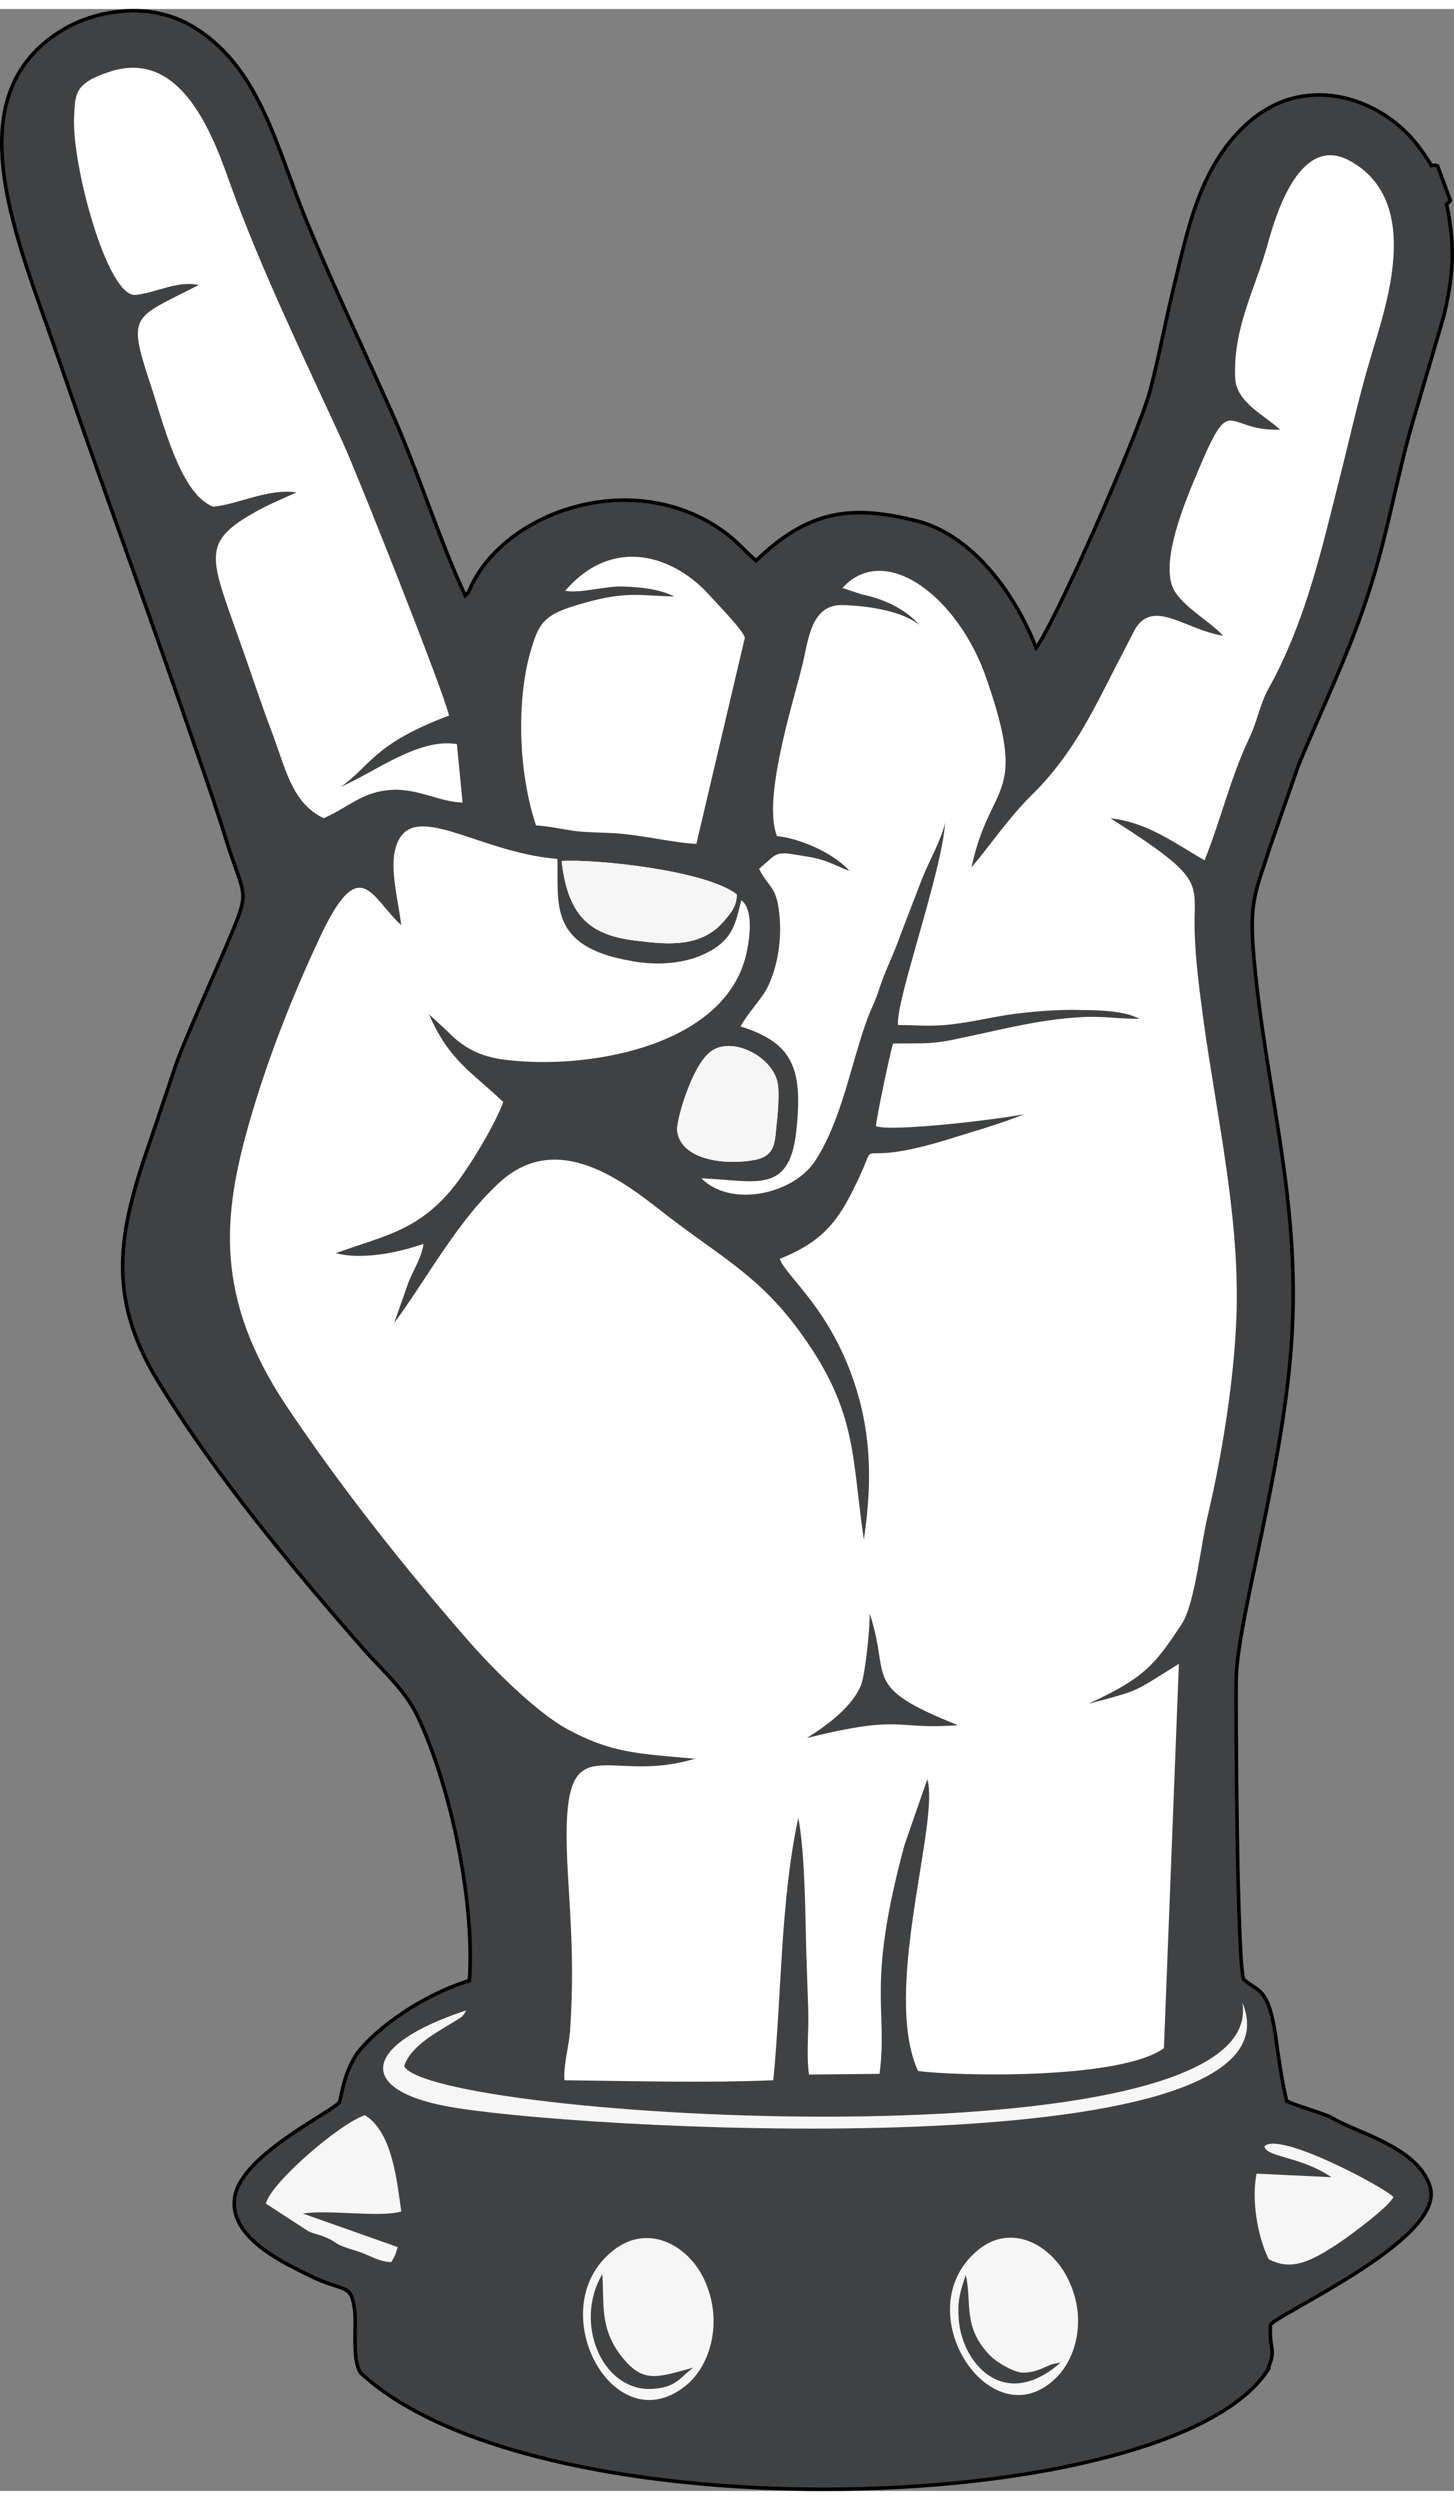 <?xml version="1.0" encoding="UTF-8"?>
<!DOCTYPE svg PUBLIC "-//W3C//DTD SVG 1.1//EN" "http://www.w3.org/Graphics/SVG/1.1/DTD/svg11.dtd">
<!-- Creator: CorelDRAW 2020 (64-Bit) -->
<svg xmlns="http://www.w3.org/2000/svg" xml:space="preserve" width="32px" height="55px" version="1.1" style="shape-rendering:geometricPrecision; text-rendering:geometricPrecision; image-rendering:optimizeQuality; fill-rule:evenodd; clip-rule:evenodd"
viewBox="0 0 20.4 34.81"
 xmlns:xlink="http://www.w3.org/1999/xlink"
 xmlns:xodm="http://www.corel.com/coreldraw/odm/2003">
 <rect x="0" y="0" width="20.4" height="34.81" fill="#808080" stroke="none"/>
 <defs>
  <style type="text/css">
   <![CDATA[
    .str0 {stroke:black;stroke-width:0.1;stroke-miterlimit:22.926}
    .fil2 {fill:#404142}
    .fil0 {fill:#99FFFF}
    .fil3 {fill:#F6F6F6}
    .fil1 {fill:white}
   ]]>
  </style>
 </defs>
 <g id="Layer_x0020_1">
  <g id="_2012670877024">
   <path class="fil0 str0" d="M17.96 5.9c-0.79,0.03 -0.67,-0.57 -1.16,0.6 -0.16,0.38 -0.56,1.31 -0.31,1.68 0.15,0.23 0.5,0.42 0.67,0.61 -0.52,-0.08 -0.97,-0.52 -1.23,-0.1l-0.3 0.58c-0.31,0.61 -0.6,1.2 -1.12,1.72 -0.36,0.35 -0.6,0.72 -0.88,1.05 0.26,-1.22 0.8,-0.94 0.22,-2.62 -0.39,-1.17 -1.43,-1.96 -2.03,-1.3l0.27 0.09c0.29,0.06 0.6,0.19 0.81,0.43 -0.23,-0.19 -0.7,-0.27 -1.08,-0.28 -0.46,-0.01 -0.48,0.53 -0.57,0.87 -0.14,0.56 -0.55,1.85 -0.35,2.37 0.31,0.03 0.79,0.23 1.02,0.49 -0.24,-0.09 -0.31,-0.16 -0.64,-0.21 -0.42,-0.07 -0.35,-0.06 -0.63,0.18 0.13,0.26 0.24,0.24 0.28,0.6 0.05,0.36 -0.02,0.83 -0.2,1.13 -0.09,0.14 -0.26,0.33 -0.34,0.48 0.71,0.22 0.87,0.57 0.79,1.39 -0.08,0.99 -0.56,0.77 -1.34,0.74 0.42,0.42 1.3,0.22 1.6,-0.25 0.37,-0.57 0.5,-1.36 0.73,-1.99 0.06,-0.16 0.11,-0.24 0.16,-0.4 0.09,-0.28 0.21,-0.5 0.31,-0.79l0.3 -0.78c0.09,-0.23 0.27,-0.54 0.32,-0.78 -0.04,0.69 -0.7,2.51 -0.66,2.84 0.28,0 0.49,0.03 0.83,-0.02 0.31,-0.04 0.61,-0.12 0.92,-0.15 0.26,-0.03 0.58,-0.05 0.83,-0.04 0.22,0 0.47,0.01 0.68,0.07l0.13 0.05c-0.26,0.01 -0.52,-0.04 -0.82,-0.02 -0.6,0.03 -1.18,0.19 -1.77,0.31 -0.37,0.08 -0.55,0.05 -0.87,0.06 -0.04,0.12 -0.24,1.07 -0.24,1.16 0.26,0.08 1.74,-0.1 2.08,-0.17 -0.34,0.14 -0.77,0.26 -1.12,0.37 -1.4,0.42 -0.86,-0.15 -1.25,0.63 -0.24,0.5 -0.46,0.79 -1.06,1.03 0.1,0.27 0.76,0.73 1.1,1.91 0.21,0.74 0.17,1.4 0.08,2.03 -0.17,-1.15 -0.09,-1.78 -0.85,-2.85 -0.59,-0.84 -1.15,-1.11 -1.9,-1.69 -0.53,-0.41 -1.49,-1.23 -2.33,-0.5 -0.61,0.54 -1.05,1.38 -1.51,2 0.07,-0.2 0.12,-0.34 0.19,-0.54 0.04,-0.13 0.21,-0.4 0.22,-0.57 -0.4,0.14 -0.89,0.22 -1.23,0.13 0.67,-0.24 1.11,-0.31 1.58,-0.84 0.26,-0.29 0.67,-0.99 0.77,-1.28 -0.4,-0.39 -0.76,-0.57 -1.04,-1.23l0.26 0.24c0.27,0.28 0.54,0.38 0.93,0.41 1.13,0.11 3.01,-0.23 3.27,-1.54 0.04,-0.19 0.09,-0.59 -0.08,-0.71 -0.08,0.32 -0.11,0.56 -0.51,0.75 -0.33,0.16 -0.74,0.16 -1.04,0.1 -1.17,-0.2 -1.01,-0.82 -1.03,-1.43 -1.17,-0.09 -2.14,-0.94 -2.29,-0.06 -0.04,0.29 0.06,0.67 0.1,0.99 -0.43,-0.39 -0.58,-1.06 -1.17,0.23 -0.38,0.82 -0.71,1.66 -0.96,2.53 -0.38,1.32 -0.49,2.46 0.51,3.97 0.77,1.15 1.65,2.26 2.53,3.27 0.38,0.44 0.99,1.04 1.41,1.27 0.62,0.34 1,0.35 1.8,0.42 -1.34,0.41 -1.92,-0.66 -1.78,1.66 0.05,0.81 0.08,1.33 0.03,2.13 -0.01,0.21 -0.1,0.52 -0.08,0.72 0.92,0.01 1.98,0.04 2.93,0 0.12,-1.26 0.1,-2.51 0.35,-3.68 0.09,0.45 0.1,1.32 0.11,1.81 0.01,0.31 0.02,0.59 0.03,0.89 0.01,0.31 -0.03,0.6 0.01,0.9l0.99 -0.01c0.12,-0.92 -0.19,-1.21 0.35,-3.21l0.32 -0.92c0.18,0.59 -0.64,2.97 -0.13,4.09 0.5,0.07 2.83,0.13 3.45,-0.32l0.21 -5.39c-0.65,0.4 -0.51,0.36 -1.27,0.56 0.78,-0.36 0.93,-0.54 1.31,-1.12 0.19,-0.29 0.27,-1.15 0.37,-1.54 0.21,-0.89 0.43,-2.23 0.4,-3.25 -0.02,-1.17 -0.29,-2.43 -0.46,-3.64 -0.06,-0.45 -0.12,-0.88 -0.13,-1.32 -0.01,-0.67 0.17,-0.69 -1.18,-1.55 0.52,0.06 0.87,0.33 1.32,0.59 0.23,-0.57 0.36,-1.15 0.63,-1.72 0.07,-0.15 0.11,-0.29 0.16,-0.44 0.07,-0.2 0.1,-0.23 0.2,-0.42 0.43,-0.85 0.63,-1.68 0.87,-2.64 0.16,-0.62 0.29,-1.23 0.47,-1.83 0.19,-0.66 0.76,-2.18 -0.29,-2.76 -0.69,-0.38 -1.03,0.71 -1.16,1.19 -0.18,0.63 -0.48,1.16 -0.45,1.85 0.01,0.35 0.42,0.53 0.63,0.73z"/>
   <path class="fil0 str0" d="M7.93 8.16c0.22,0.04 0.56,-0.07 0.81,-0.06 0.29,0.01 0.52,0.04 0.72,0.14 -0.44,-0.01 -0.64,-0.07 -1.15,0.06 -0.68,0.18 -0.74,0.26 -0.88,0.76 -0.17,0.63 -0.17,1.6 0.09,2.39 0.17,0.01 0.35,0.05 0.55,0.08 0.19,0.02 0.38,0.02 0.56,0.03 0.41,0.03 0.79,0.13 1.14,0.15l0.68 -2.89c-0.01,-0.09 -0.38,-0.47 -0.48,-0.58 -0.48,-0.55 -1.35,-0.88 -2.04,-0.08z"/>
   <path class="fil0 str0" d="M2.79 3.87c-0.91,0.47 -1.01,0.39 -0.69,1.36 0.18,0.53 0.42,1.57 0.89,1.75 0.35,-0.03 0.77,-0.26 1.17,-0.2 -0.22,0.1 -0.44,0.19 -0.64,0.31 -0.69,0.4 -0.56,0.63 -0.18,1.71 0.17,0.47 0.32,0.94 0.5,1.41 0.19,0.53 0.28,0.93 0.7,1.14 0.37,-0.16 0.56,-0.4 1.03,-0.4 0.35,0.01 0.61,0.17 0.92,0.18l-0.08 -0.82c-0.54,-0.09 -1.16,0.4 -1.63,0.6 0.41,-0.28 0.45,-0.6 1.52,-1 -0.08,-0.35 -1.28,-3.37 -1.49,-3.83 -0.55,-1.2 -1.15,-2.43 -1.6,-3.68 -0.28,-0.8 -0.74,-1.85 -1.7,-1.51 -0.48,0.16 -0.45,0.32 -0.47,0.61 -0.04,0.67 0.47,2.57 0.87,2.51 0.31,-0.04 0.57,-0.2 0.88,-0.14z"/>
   <path class="fil0 str0" d="M10.34 12.42c-0.43,-0.34 -1.99,-0.5 -2.46,-0.47 0.09,0.81 0.43,1.05 1.07,1.12 0.41,0.05 0.89,0.1 1.21,-0.28 0.12,-0.14 0.17,-0.21 0.18,-0.37z"/>
   <path class="fil0 str0" d="M9.94 14.65c-0.24,0.21 -0.45,0.93 -0.44,1.08 0.05,0.42 0.68,0.48 1.04,0.42 0.32,-0.04 0.33,-0.22 0.35,-0.45 0.02,-0.17 0.05,-0.49 0.02,-0.64 -0.08,-0.39 -0.69,-0.68 -0.97,-0.41z"/>
   <path class="fil1 str0" d="M17.76 33.11c0.13,-0.33 0.02,-0.22 0.04,-0.64 0.07,-0.15 2.46,-1.21 2.24,-1.92 -0.15,-0.49 -0.86,-0.7 -1.23,-0.88 -0.11,-0.05 -0.13,-0.08 -0.25,-0.12 -0.19,-0.07 -0.35,-0.11 -0.53,-0.19 -0.07,-0.29 -0.12,-0.65 -0.16,-0.94 -0.1,-0.68 -0.25,-0.59 -0.44,-0.77 -0.1,-0.1 -0.12,-3.93 -0.11,-4.26 0.03,-0.87 0.67,-2.95 0.78,-4.76 0.12,-1.95 -0.37,-3.5 -0.53,-5.3 -0.08,-0.83 0.03,-0.97 0.23,-1.6l0.39 -1.12c0.34,-0.83 0.74,-1.63 1.01,-2.5 0.25,-0.78 0.37,-1.54 0.59,-2.3l0.44 -1.5c0.06,-0.25 0.11,-0.51 0.12,-0.8 0,-0.13 0,-0.28 -0.02,-0.41 -0.06,-0.51 -0.1,-0.31 -0.01,-0.42l-0.17 -0.46c-0.17,-0.03 0.05,0.15 -0.27,-0.28 -0.49,-0.65 -1.51,-1.02 -2.3,-0.37 -0.74,0.61 -0.9,1.58 -1.11,2.43 -0.11,0.47 -0.19,0.9 -0.31,1.36 -0.17,0.63 -1.39,3.39 -1.63,3.65 -0.29,-0.77 -0.88,-1.59 -1.65,-1.8 -0.91,-0.23 -1.51,-0.18 -2.27,0.56 -0.14,-0.11 -0.25,-0.25 -0.43,-0.39 -1.23,-0.93 -3,-0.35 -3.53,0.69 -0.07,0.14 -0.02,0.09 -0.13,0.2 -0.4,-0.85 -0.69,-1.83 -1.1,-2.72 -0.39,-0.87 -0.8,-1.73 -1.16,-2.61 -0.35,-0.86 -0.58,-1.83 -1.23,-2.42 -0.3,-0.27 -0.58,-0.41 -0.95,-0.46 -0.37,-0.04 -0.81,0.03 -1.18,0.25 -1.54,0.92 -0.63,2.91 -0.05,4.6 0.62,1.81 1.29,3.62 1.91,5.43 0.16,0.46 0.32,0.92 0.46,1.38 0.23,0.7 0.3,0.65 0.08,1.19 -0.17,0.42 -0.71,1.6 -0.82,1.94l-0.34 1.01c-0.45,1.28 -0.63,2.17 0.09,3.36 0.82,1.35 1.93,2.67 2.91,3.79 0.26,0.29 0.56,0.55 0.74,0.92 0.49,1.04 0.81,2.67 0.73,3.74 -0.81,0.25 -1.44,0.8 -1.6,1.05 -0.15,0.25 -0.18,0.46 -0.22,0.64 -0.04,0.12 -1.3,0.7 -1.46,1.28 -0.16,0.6 0.74,0.98 1.01,1.12 0.5,0.25 0.61,0.1 0.66,0.51 0.03,0.22 -0.04,0.69 0.08,0.87 2.51,2.31 11.32,2.02 12.68,-0.03z"/>
   <path class="fil2" d="M17.76 33.11c0.13,-0.33 0.02,-0.22 0.04,-0.64 0.07,-0.15 2.46,-1.21 2.24,-1.92 -0.15,-0.49 -0.86,-0.7 -1.23,-0.88 -0.11,-0.05 -0.13,-0.08 -0.25,-0.12 -0.19,-0.07 -0.35,-0.11 -0.53,-0.19 -0.07,-0.29 -0.12,-0.65 -0.16,-0.94 -0.1,-0.68 -0.25,-0.59 -0.44,-0.77 -0.1,-0.1 -0.12,-3.93 -0.11,-4.26 0.03,-0.87 0.67,-2.95 0.78,-4.76 0.12,-1.95 -0.37,-3.5 -0.53,-5.3 -0.08,-0.83 0.03,-0.97 0.23,-1.6l0.39 -1.12c0.34,-0.83 0.74,-1.63 1.01,-2.5 0.25,-0.78 0.37,-1.54 0.59,-2.3l0.44 -1.5c0.06,-0.25 0.11,-0.51 0.12,-0.8 0,-0.13 0,-0.28 -0.02,-0.41 -0.06,-0.51 -0.1,-0.31 -0.01,-0.42l-0.17 -0.46c-0.17,-0.03 0.05,0.15 -0.27,-0.28 -0.49,-0.65 -1.51,-1.02 -2.3,-0.37 -0.74,0.61 -0.9,1.58 -1.11,2.43 -0.11,0.47 -0.19,0.9 -0.31,1.36 -0.17,0.63 -1.39,3.39 -1.63,3.65 -0.29,-0.77 -0.88,-1.59 -1.65,-1.8 -0.91,-0.23 -1.51,-0.18 -2.27,0.56 -0.14,-0.11 -0.25,-0.25 -0.43,-0.39 -1.23,-0.93 -3,-0.35 -3.53,0.69 -0.07,0.14 -0.02,0.09 -0.13,0.2 -0.4,-0.85 -0.69,-1.83 -1.1,-2.72 -0.39,-0.87 -0.8,-1.73 -1.16,-2.61 -0.35,-0.86 -0.58,-1.83 -1.23,-2.42 -0.3,-0.27 -0.58,-0.41 -0.95,-0.46 -0.37,-0.04 -0.81,0.03 -1.18,0.25 -1.54,0.92 -0.63,2.91 -0.05,4.6 0.62,1.81 1.29,3.62 1.91,5.43 0.16,0.46 0.32,0.92 0.46,1.38 0.23,0.7 0.3,0.65 0.08,1.19 -0.17,0.42 -0.71,1.6 -0.82,1.94l-0.34 1.01c-0.45,1.28 -0.63,2.17 0.09,3.36 0.82,1.35 1.93,2.67 2.91,3.79 0.26,0.29 0.56,0.55 0.74,0.92 0.49,1.04 0.81,2.67 0.73,3.74 -0.81,0.25 -1.44,0.8 -1.6,1.05 -0.15,0.25 -0.18,0.46 -0.22,0.64 -0.04,0.12 -1.3,0.7 -1.46,1.28 -0.16,0.6 0.74,0.98 1.01,1.12 0.5,0.25 0.61,0.1 0.66,0.51 0.03,0.22 -0.04,0.69 0.08,0.87 2.51,2.31 11.32,2.02 12.68,-0.03zm-7.82 -18.46c-0.24,0.21 -0.45,0.93 -0.44,1.08 0.05,0.42 0.68,0.48 1.04,0.42 0.32,-0.04 0.33,-0.22 0.35,-0.45 0.02,-0.17 0.05,-0.49 0.02,-0.64 -0.08,-0.39 -0.69,-0.68 -0.97,-0.41zm0.4 -2.23c-0.43,-0.34 -1.99,-0.5 -2.46,-0.47 0.09,0.81 0.43,1.05 1.07,1.12 0.41,0.05 0.89,0.1 1.21,-0.28 0.12,-0.14 0.17,-0.21 0.18,-0.37zm-7.55 -8.55c-0.91,0.47 -1.01,0.39 -0.69,1.36 0.18,0.53 0.42,1.57 0.89,1.75 0.35,-0.03 0.77,-0.26 1.17,-0.2 -0.22,0.1 -0.44,0.19 -0.64,0.31 -0.69,0.4 -0.56,0.63 -0.18,1.71 0.17,0.47 0.32,0.94 0.5,1.41 0.19,0.53 0.28,0.93 0.7,1.14 0.37,-0.16 0.56,-0.4 1.03,-0.4 0.35,0.01 0.61,0.17 0.92,0.18l-0.08 -0.82c-0.54,-0.09 -1.16,0.4 -1.63,0.6 0.41,-0.28 0.45,-0.6 1.52,-1 -0.08,-0.35 -1.28,-3.37 -1.49,-3.83 -0.55,-1.2 -1.15,-2.43 -1.6,-3.68 -0.28,-0.8 -0.74,-1.85 -1.7,-1.51 -0.48,0.16 -0.45,0.32 -0.47,0.61 -0.04,0.67 0.47,2.57 0.87,2.51 0.31,-0.04 0.57,-0.2 0.88,-0.14zm5.14 4.29c0.22,0.04 0.56,-0.07 0.81,-0.06 0.29,0.01 0.52,0.04 0.72,0.14 -0.44,-0.01 -0.64,-0.07 -1.15,0.06 -0.68,0.18 -0.74,0.26 -0.88,0.76 -0.17,0.63 -0.17,1.6 0.09,2.39 0.17,0.01 0.35,0.05 0.55,0.08 0.19,0.02 0.38,0.02 0.56,0.03 0.41,0.03 0.79,0.13 1.14,0.15l0.68 -2.89c-0.01,-0.09 -0.38,-0.47 -0.48,-0.58 -0.48,-0.55 -1.35,-0.88 -2.04,-0.08zm10.03 -2.26c-0.79,0.03 -0.67,-0.57 -1.16,0.6 -0.16,0.38 -0.56,1.31 -0.31,1.68 0.15,0.23 0.5,0.42 0.67,0.61 -0.52,-0.08 -0.97,-0.52 -1.23,-0.1l-0.3 0.58c-0.31,0.61 -0.6,1.2 -1.12,1.72 -0.36,0.35 -0.6,0.72 -0.88,1.05 0.26,-1.22 0.8,-0.94 0.22,-2.62 -0.39,-1.17 -1.43,-1.96 -2.03,-1.3l0.27 0.09c0.29,0.06 0.6,0.19 0.81,0.43 -0.23,-0.19 -0.7,-0.27 -1.08,-0.28 -0.46,-0.01 -0.48,0.53 -0.57,0.87 -0.14,0.56 -0.55,1.85 -0.35,2.37 0.31,0.03 0.79,0.23 1.02,0.49 -0.24,-0.09 -0.31,-0.16 -0.64,-0.21 -0.42,-0.07 -0.35,-0.06 -0.63,0.18 0.13,0.26 0.24,0.24 0.28,0.6 0.05,0.36 -0.02,0.83 -0.2,1.13 -0.09,0.14 -0.26,0.33 -0.34,0.48 0.71,0.22 0.87,0.57 0.79,1.39 -0.08,0.99 -0.56,0.77 -1.34,0.74 0.42,0.42 1.3,0.22 1.6,-0.25 0.37,-0.57 0.5,-1.36 0.73,-1.99 0.06,-0.16 0.11,-0.24 0.16,-0.4 0.09,-0.28 0.21,-0.5 0.31,-0.79l0.3 -0.78c0.09,-0.23 0.27,-0.54 0.32,-0.78 -0.04,0.69 -0.7,2.51 -0.66,2.84 0.28,0 0.49,0.03 0.83,-0.02 0.31,-0.04 0.61,-0.12 0.92,-0.15 0.26,-0.03 0.58,-0.05 0.83,-0.04 0.22,0 0.47,0.01 0.68,0.07l0.13 0.05c-0.26,0.01 -0.52,-0.04 -0.82,-0.02 -0.6,0.03 -1.18,0.19 -1.77,0.31 -0.37,0.08 -0.55,0.05 -0.87,0.06 -0.04,0.12 -0.24,1.07 -0.24,1.16 0.26,0.08 1.74,-0.1 2.08,-0.17 -0.34,0.14 -0.77,0.26 -1.12,0.37 -1.4,0.42 -0.86,-0.15 -1.25,0.63 -0.24,0.5 -0.46,0.79 -1.06,1.03 0.1,0.27 0.76,0.73 1.1,1.91 0.21,0.74 0.17,1.4 0.08,2.03 -0.17,-1.15 -0.09,-1.78 -0.85,-2.85 -0.59,-0.84 -1.15,-1.11 -1.9,-1.69 -0.53,-0.41 -1.49,-1.23 -2.33,-0.5 -0.61,0.54 -1.05,1.38 -1.51,2 0.07,-0.2 0.12,-0.34 0.19,-0.54 0.04,-0.13 0.21,-0.4 0.22,-0.57 -0.4,0.14 -0.89,0.22 -1.23,0.13 0.67,-0.24 1.11,-0.31 1.58,-0.84 0.26,-0.29 0.67,-0.99 0.77,-1.28 -0.4,-0.39 -0.76,-0.57 -1.04,-1.23l0.26 0.24c0.27,0.28 0.54,0.38 0.93,0.41 1.13,0.11 3.01,-0.23 3.27,-1.54 0.04,-0.19 0.09,-0.59 -0.08,-0.71 -0.08,0.32 -0.11,0.56 -0.51,0.75 -0.33,0.16 -0.74,0.16 -1.04,0.1 -1.17,-0.2 -1.01,-0.82 -1.03,-1.43 -1.17,-0.09 -2.14,-0.94 -2.29,-0.06 -0.04,0.29 0.06,0.67 0.1,0.99 -0.43,-0.39 -0.58,-1.06 -1.17,0.23 -0.38,0.82 -0.71,1.66 -0.96,2.53 -0.38,1.32 -0.49,2.46 0.51,3.97 0.77,1.15 1.65,2.26 2.53,3.27 0.38,0.44 0.99,1.04 1.41,1.27 0.62,0.34 1,0.35 1.8,0.42 -1.34,0.41 -1.92,-0.66 -1.78,1.66 0.05,0.81 0.08,1.33 0.03,2.13 -0.01,0.21 -0.1,0.52 -0.08,0.72 0.92,0.01 1.98,0.04 2.93,0 0.12,-1.26 0.1,-2.51 0.35,-3.68 0.09,0.45 0.1,1.32 0.11,1.81 0.01,0.31 0.02,0.59 0.03,0.89 0.01,0.31 -0.03,0.6 0.01,0.9l0.99 -0.01c0.12,-0.92 -0.19,-1.21 0.35,-3.21l0.32 -0.92c0.18,0.59 -0.64,2.97 -0.13,4.09 0.5,0.07 2.83,0.13 3.45,-0.32l0.21 -5.39c-0.65,0.4 -0.51,0.36 -1.27,0.56 0.78,-0.36 0.93,-0.54 1.31,-1.12 0.19,-0.29 0.27,-1.15 0.37,-1.54 0.21,-0.89 0.43,-2.23 0.4,-3.25 -0.02,-1.17 -0.29,-2.43 -0.46,-3.64 -0.06,-0.45 -0.12,-0.88 -0.13,-1.32 -0.01,-0.67 0.17,-0.69 -1.18,-1.55 0.52,0.06 0.87,0.33 1.32,0.59 0.23,-0.57 0.36,-1.15 0.63,-1.72 0.07,-0.15 0.11,-0.29 0.16,-0.44 0.07,-0.2 0.1,-0.23 0.2,-0.42 0.43,-0.85 0.63,-1.68 0.87,-2.64 0.16,-0.62 0.29,-1.23 0.47,-1.83 0.19,-0.66 0.76,-2.18 -0.29,-2.76 -0.69,-0.38 -1.03,0.71 -1.16,1.19 -0.18,0.63 -0.48,1.16 -0.45,1.85 0.01,0.35 0.42,0.53 0.63,0.73z"/>
   <path class="fil3" d="M13.7 31.45c-0.98,0.85 0.19,2.63 1.09,1.8 0.32,-0.29 0.46,-0.87 0.2,-1.4 -0.23,-0.49 -0.81,-0.82 -1.29,-0.4z"/>
   <path class="fil3" d="M8.6 31.44c-1.01,0.8 -0.01,2.69 1,1.91 0.36,-0.27 0.53,-0.87 0.32,-1.41 -0.2,-0.55 -0.81,-0.91 -1.32,-0.5z"/>
   <path class="fil3" d="M17.43 27.96c0.4,2.34 -11.41,1.63 -11.76,0.89 0.11,-0.32 0.54,-0.51 0.81,-0.69 0.05,-0.06 0.03,-0.04 0.06,-0.09 -1.51,0.5 -1.55,1.15 -0.13,1.37 2.17,0.34 11.99,0.82 11.02,-1.48z"/>
   <path class="fil3" d="M10.34 12.42c-0.43,-0.34 -1.99,-0.5 -2.46,-0.47 0.09,0.81 0.43,1.05 1.07,1.12 0.41,0.05 0.89,0.1 1.21,-0.28 0.12,-0.14 0.17,-0.21 0.18,-0.37z"/>
   <path class="fil3" d="M3.73 30.78l0.6 0.39c0.09,0.04 0.14,0.04 0.23,0.08 0.22,0.09 0.06,0.08 0.46,0.2 0.16,0.05 0.3,0.15 0.47,0.15 0.07,-0.12 0.05,-0.09 0.09,-0.21l-1.33 -0.47c0.35,-0.06 1.09,0.06 1.38,-0.03 -0.06,-0.41 -0.12,-1.11 -0.51,-1.35 -0.36,0.12 -1.32,0.95 -1.39,1.24z"/>
   <path class="fil3" d="M17.74 29.98c0.03,0.15 0.52,0.14 0.94,0.43l-1.05 -0.05c-0.07,0.34 0,0.85 0.17,1.2 0.32,0.17 0.59,0.03 0.96,-0.21 0.18,-0.12 0.71,-0.51 0.79,-0.66 -0.09,-0.12 -1.62,-0.94 -1.81,-0.71z"/>
   <path class="fil3" d="M9.94 14.65c-0.24,0.21 -0.45,0.93 -0.44,1.08 0.05,0.42 0.68,0.48 1.04,0.42 0.32,-0.04 0.33,-0.22 0.35,-0.45 0.02,-0.17 0.05,-0.49 0.02,-0.64 -0.08,-0.39 -0.69,-0.68 -0.97,-0.41z"/>
   <path class="fil2" d="M11.32 24.25c1.37,-0.34 1.22,-0.11 2.12,-0.18 -1.38,-0.55 -0.93,-0.65 -1.24,-1.57 0.01,0.18 -0.06,0.86 -0.12,1.01 -0.12,0.29 -0.44,0.54 -0.76,0.74z"/>
   <path class="fil2" d="M14.88 33.01l-0.11 0.02c-0.12,0.04 -0.24,0.13 -0.44,0.12 -0.13,-0.02 -0.33,-0.13 -0.44,-0.24 -0.39,-0.4 -0.25,-0.74 -0.34,-1.13 -0.06,0.19 -0.12,0.33 -0.1,0.6 0.03,0.61 0.62,1.34 1.43,0.63z"/>
   <path class="fil2" d="M9.73 33.08c-0.52,0.14 -0.71,0.23 -1.02,-0.17 -0.3,-0.39 -0.23,-0.74 -0.26,-1.14 -0.4,0.68 -0.01,1.62 0.67,1.61 0.38,-0.01 0.43,-0.18 0.61,-0.3z"/>
  </g>
 </g>
</svg>
